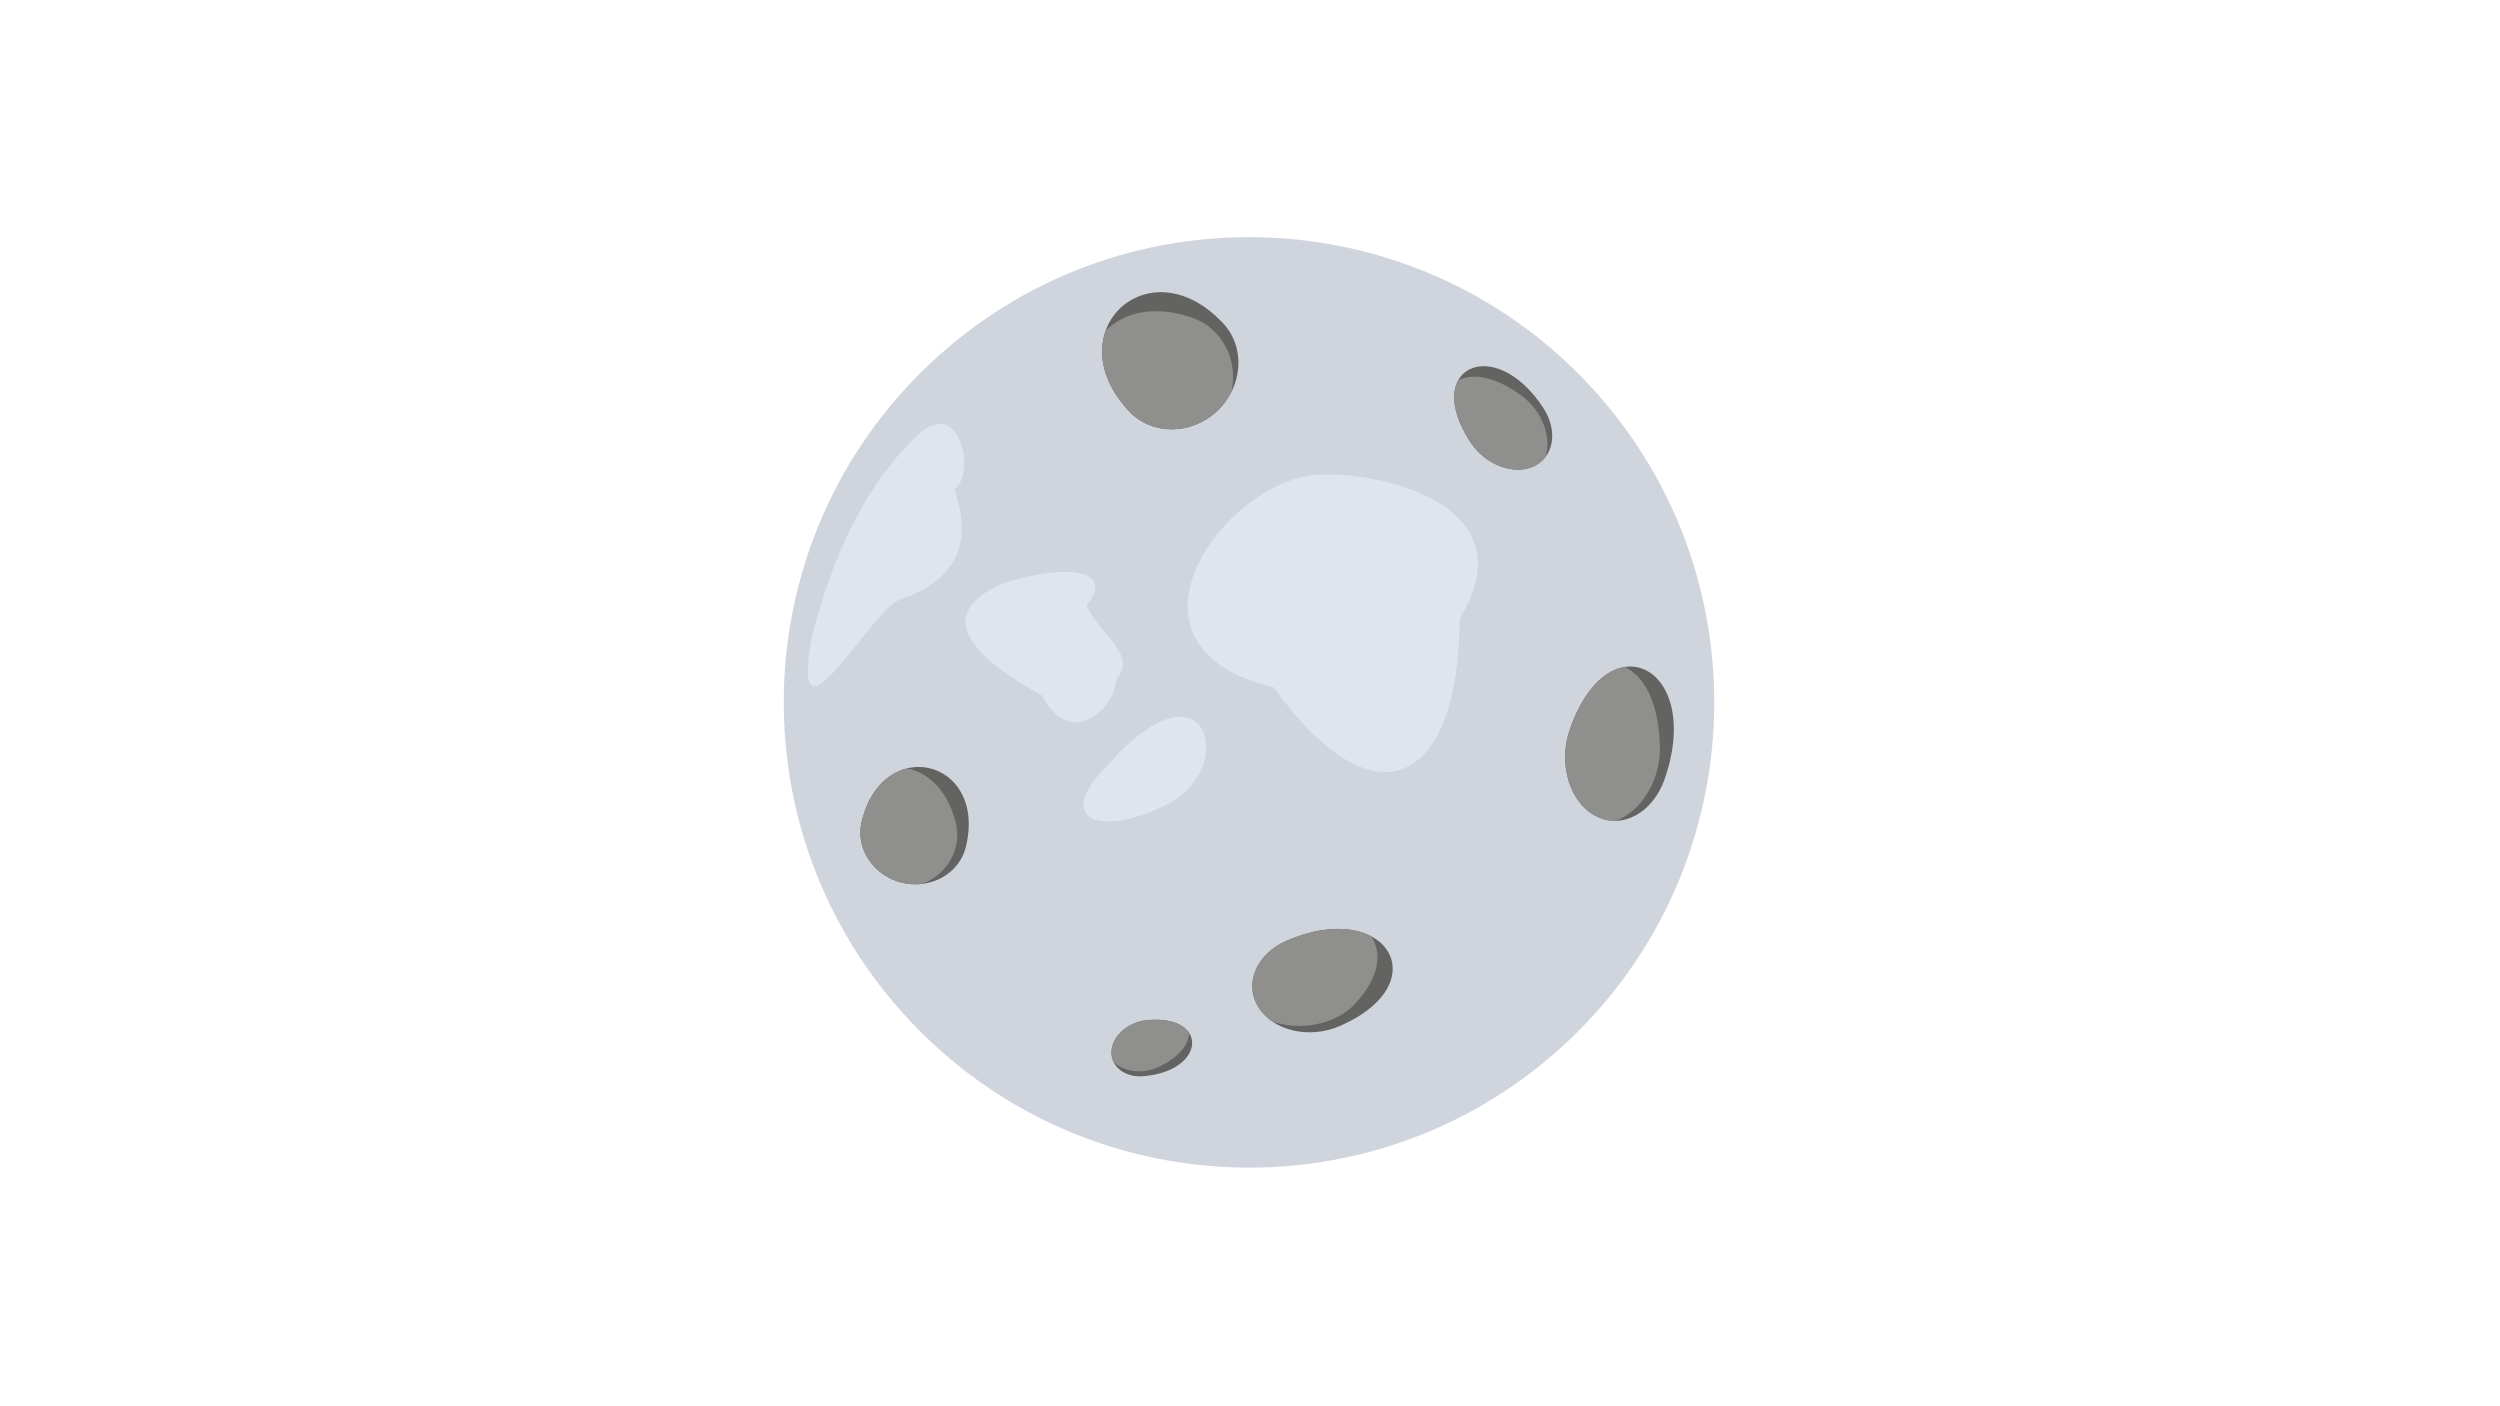<svg xmlns="http://www.w3.org/2000/svg" viewBox="0 0 1024.5 576">
<path fill="#d0d4dd" d="M 381.184 148.961 C 457.859 76.824 578.594 80.512 650.73 157.184 C 722.867 233.859 719.18 354.496 642.504 426.73 C 565.828 498.867 445.098 495.18 372.961 418.41 C 300.824 341.734 304.512 221.098 381.184 148.961 Z M 381.184 148.961 " fill-opacity="1" fill-rule="evenodd"/><path fill="#dee5ed" d="M 598.164 253.621 C 597.973 320.746 564.031 340.129 521.867 281.605 C 455.023 265.91 497.285 202.566 535.293 195.098 C 554.77 191.316 629.172 202.566 598.164 253.621 Z M 598.164 253.621 " fill-opacity="1" fill-rule="evenodd"/><path fill="#dee5ed" d="M 454.645 312.805 C 430.82 336.25 450.77 343.438 478.094 329.727 C 508.062 314.602 494.449 267.801 454.645 312.805 Z M 454.645 312.805 " fill-opacity="1" fill-rule="evenodd"/><path fill="#dee5ed" d="M 411.25 238.965 C 388.086 248.988 388.652 263.832 426.945 285.008 C 439.707 308.645 457.766 288.316 457.387 278.484 C 466.652 268.367 450.109 259.766 445.285 247.945 C 455.781 235.844 442.637 229.32 411.25 238.965 Z M 411.25 238.965 " fill-opacity="1" fill-rule="evenodd"/><path fill="#dee5ed" d="M 374.566 179.688 C 354.809 199.164 341.57 226.77 332.871 260.238 C 322.852 312.805 356.605 250.594 368.516 245.773 C 390.734 238.398 399.242 223.84 391.113 200.676 C 400.188 194.152 393.383 160.117 374.566 179.688 Z M 374.566 179.688 " fill-opacity="1" fill-rule="evenodd"/><path fill="#636361" d="M 462.777 168.625 C 472.043 178.457 488.207 178.363 498.797 168.438 C 509.387 158.414 510.52 142.34 501.16 132.414 C 470.719 99.984 432.332 136.289 462.777 168.625 Z M 462.777 168.625 " fill-opacity="1" fill-rule="evenodd"/><path fill="#8f8f8d" d="M 462.777 168.625 C 472.043 178.457 488.207 178.363 498.797 168.438 C 501.352 165.977 503.336 163.234 504.754 160.305 C 507.402 147.352 500.688 134.398 488.68 130.238 C 472.797 124.758 460.316 128.16 453.133 135.535 C 449.73 144.801 451.809 156.996 462.777 168.625 Z M 462.777 168.625 " fill-opacity="1" fill-rule="evenodd"/><path fill="#636361" d="M 353.105 336.723 C 350.457 347.691 357.926 358.941 369.746 361.777 C 381.562 364.52 393.285 357.902 395.84 346.934 C 404.539 310.82 361.707 300.797 353.105 336.723 Z M 353.105 336.723 " fill-opacity="1" fill-rule="evenodd"/><path fill="#8f8f8d" d="M 353.105 336.723 C 350.457 347.691 357.926 358.941 369.746 361.777 C 372.582 362.441 375.418 362.535 378.16 362.156 C 388.371 358.09 394.328 347.5 391.68 337.195 C 388.277 323.582 380.145 316.586 371.73 314.883 C 363.789 316.773 356.227 323.77 353.105 336.723 Z M 353.105 336.723 " fill-opacity="1" fill-rule="evenodd"/><path fill="#636361" d="M 602.512 181.105 C 608.562 190.465 620.285 194.906 628.512 191.125 C 636.832 187.25 638.535 176.566 632.484 167.207 C 612.438 136.574 582.562 150.566 602.512 181.105 Z M 602.512 181.105 " fill-opacity="1" fill-rule="evenodd"/><path fill="#8f8f8d" d="M 602.512 181.105 C 608.562 190.465 620.285 194.906 628.512 191.125 C 630.496 190.18 632.105 188.855 633.332 187.25 C 635.98 179.117 632.012 168.438 623.594 162.195 C 612.438 153.969 603.27 152.93 597.598 155.859 C 594.57 161.25 595.328 170.137 602.512 181.105 Z M 602.512 181.105 " fill-opacity="1" fill-rule="evenodd"/><path fill="#636361" d="M 643.262 299.094 C 638.438 313.086 643.262 328.973 654.039 334.453 C 664.723 340.031 677.391 333.133 682.211 319.137 C 698.098 273.191 659.051 253.336 643.262 299.094 Z M 643.262 299.094 " fill-opacity="1" fill-rule="evenodd"/><path fill="#8f8f8d" d="M 643.262 299.094 C 638.438 313.086 643.262 328.973 654.039 334.453 C 656.59 335.777 659.332 336.441 661.98 336.441 C 672.664 332.562 680.605 319.609 680.227 305.809 C 679.754 287.465 673.516 276.879 665.762 273.285 C 657.727 274.609 648.934 282.551 643.262 299.094 Z M 643.262 299.094 " fill-opacity="1" fill-rule="evenodd"/><path fill="#636361" d="M 470.152 418.031 C 462.398 418.789 455.781 424.461 455.496 430.797 C 455.117 437.129 461.074 441.762 468.828 441.004 C 494.258 438.738 495.488 415.762 470.152 418.031 Z M 470.152 418.031 " fill-opacity="1" fill-rule="evenodd"/><path fill="#8f8f8d" d="M 470.152 418.031 C 462.398 418.789 455.781 424.461 455.496 430.797 C 455.402 432.309 455.688 433.727 456.254 435.051 C 460.414 439.305 468.262 440.344 474.879 437.223 C 483.574 433.062 487.262 427.77 487.262 423.324 C 484.996 419.734 479.227 417.273 470.152 418.031 Z M 470.152 418.031 " fill-opacity="1" fill-rule="evenodd"/><path fill="#636361" d="M 527.254 385.508 C 514.871 390.898 509.672 403.094 515.723 412.738 C 521.676 422.477 536.613 425.879 549 420.488 C 589.75 402.715 567.816 367.828 527.254 385.508 Z M 527.254 385.508 " fill-opacity="1" fill-rule="evenodd"/><path fill="#8f8f8d" d="M 527.254 385.508 C 514.871 390.898 509.672 403.094 515.723 412.738 C 517.141 415.102 519.125 417.086 521.395 418.598 C 532.93 422.664 547.395 419.828 555.242 411.414 C 565.641 400.258 566.398 390.332 561.859 383.617 C 554.105 379.648 541.91 379.176 527.254 385.508 Z M 527.254 385.508 " fill-opacity="1" fill-rule="evenodd"/></svg>